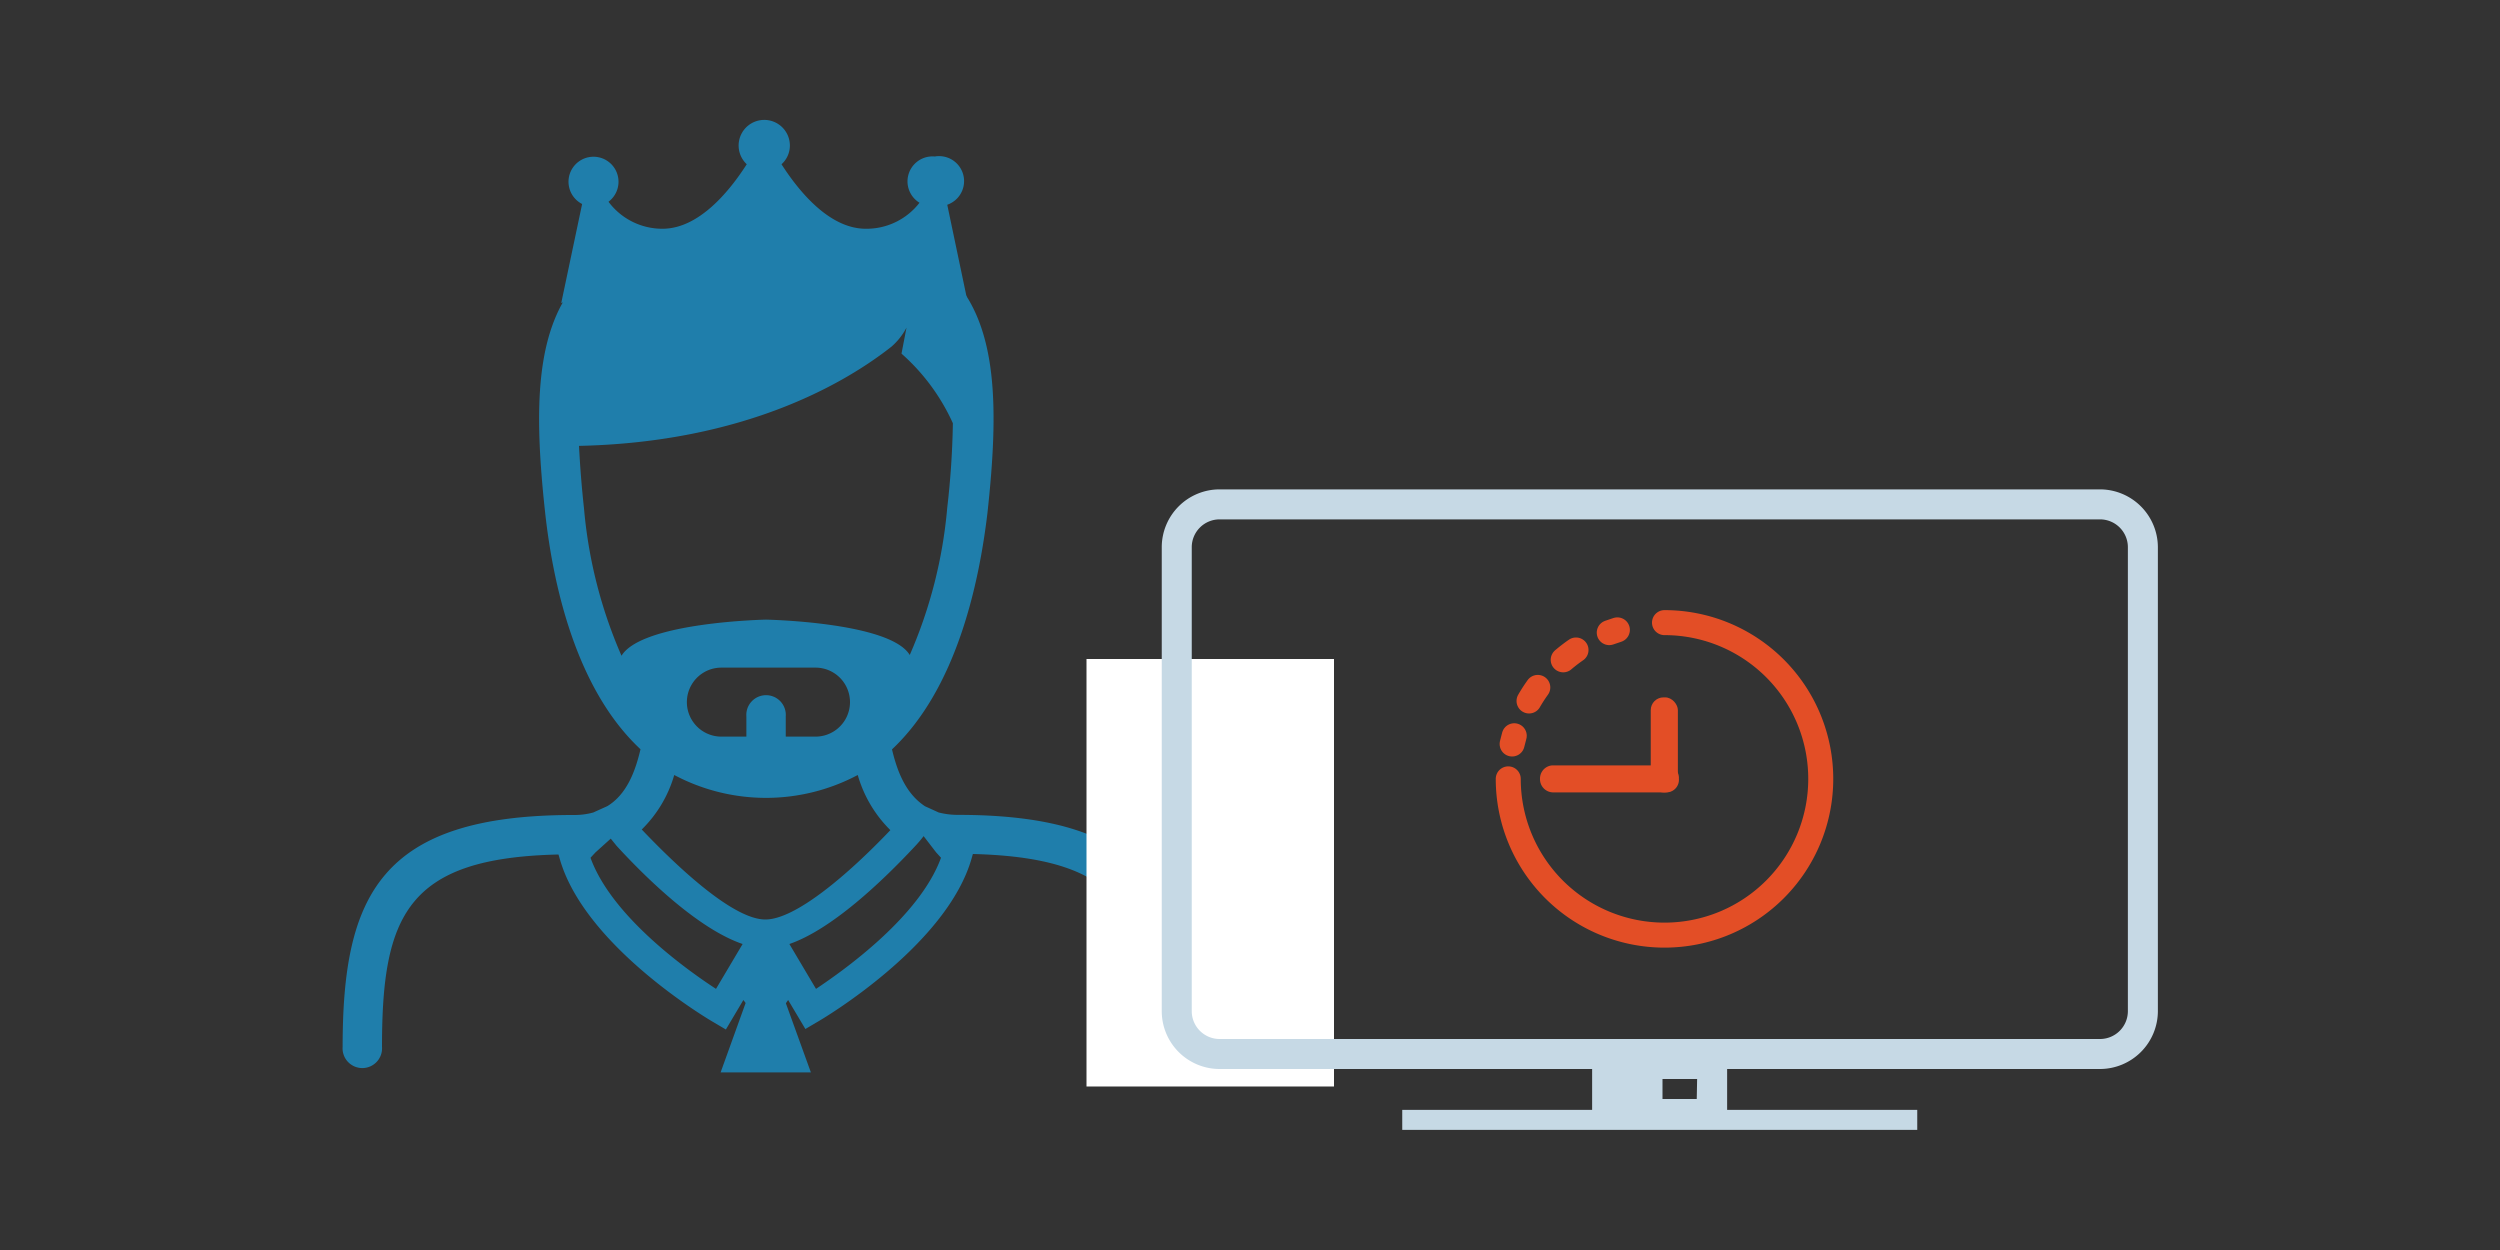 <svg id="Mode_Isolation" data-name="Mode Isolation" xmlns="http://www.w3.org/2000/svg" viewBox="0 0 200 100"><rect x="0" y="0" width="200" height="100" fill="#333333" stroke="none"/><defs><style>.cls-1{fill:#1f7eab;}.cls-2{fill:#fff;}.cls-3{fill:#c6d9e5;}.cls-4,.cls-5{fill:none;stroke:#e34e26;stroke-linecap:round;stroke-linejoin:round;stroke-width:2px;}.cls-5{stroke-dasharray:1.29 3.01;}.cls-6{fill:#e34e26;}</style></defs><title>SVG Profils recherches</title><path class="cls-1" d="M47.24,68.62l.4-.43,1.22-1.1.47.58c2.75,3,6.73,6.71,10.08,7.85l-2.13,3.59C54.89,77.55,48.92,73.28,47.24,68.62Zm4.1-2.26A10,10,0,0,0,53.94,62a15.64,15.64,0,0,0,14.68,0,10.08,10.08,0,0,0,2.61,4.41c-3.4,3.57-7.6,7.15-10,7.15S54.74,69.93,51.34,66.36Zm11.81,9.16c3.34-1.15,7.33-4.9,10.08-7.85a9.46,9.46,0,0,0,.66-.78l1,1.3.39.43c-1.69,4.66-7.66,8.93-10,10.49Zm-3.44-18.2v1.61h-2a2.76,2.76,0,0,1,0-5.52h7.53a2.76,2.76,0,0,1,0,5.52H62.86V57.32a1.58,1.58,0,1,0-3.15,0Zm1.57-7.75s-9.91.19-11.56,2.89a37.5,37.5,0,0,1-3-11.79c-.2-1.82-.32-3.46-.4-5,13.35-.29,21.4-5.1,25-7.94h0a5.25,5.25,0,0,0,1.2-1.52l-.4,2.08a16.47,16.47,0,0,1,4.11,5.57,67.31,67.31,0,0,1-.45,6.75,37.5,37.5,0,0,1-3,11.79C71.19,49.76,61.28,49.57,61.28,49.57ZM27.41,83.74a1.58,1.58,0,1,0,3.15,0c0-10.52,2-15.11,14.12-15.38l.08.28c1.94,7,11.89,12.89,12.31,13.13l1,.59L59.47,80l.18.24-2,5.55h7.22l-2-5.53.18-.26,1.38,2.32,1-.59c.42-.24,10.38-6.13,12.32-13.13l.08-.28C90,68.63,92,73.22,92,83.74a1.58,1.58,0,1,0,3.15,0c0-12-3-18.55-18.49-18.55A6.21,6.21,0,0,1,75.1,65L74,64.5c-1.52-1-2.21-2.73-2.64-4.55C76.5,55.12,78.32,46.76,79,41c.91-8.37.81-14.75-2.71-18.67-1.93-2.15-4.8-3.47-9-4.06a37.17,37.17,0,0,0-11.72,0c-4.31.57-7.26,1.89-9.23,4.09C42.81,26.26,42.7,32.64,43.61,41c.63,5.75,2.45,14.11,7.63,18.94-.43,1.84-1.13,3.62-2.65,4.55L47.46,65a5.68,5.68,0,0,1-1.56.2C30.36,65.19,27.42,71.71,27.41,83.74Z"/><rect class="cls-2" x="86.92" y="52.72" width="19.8" height="34.2" transform="translate(193.64 139.64) rotate(-180)"/><path class="cls-3" d="M92.94,80.89V43.78a4.63,4.63,0,0,1,4.62-4.63H168a4.64,4.64,0,0,1,4.63,4.63V80.89A4.64,4.64,0,0,1,168,85.52H97.56A4.63,4.63,0,0,1,92.94,80.89Zm4.62-39.34a2.23,2.23,0,0,0-2.22,2.23V80.89a2.23,2.23,0,0,0,2.22,2.23H168a2.23,2.23,0,0,0,2.23-2.23V43.78A2.23,2.23,0,0,0,168,41.55Z"/><path class="cls-3" d="M127.37,83.92h10.8v6.4h-10.8Zm8.4,2.4H133v1.6h2.74Z"/><rect class="cls-3" x="112.17" y="88.78" width="41.2" height="1.6" transform="translate(265.55 179.17) rotate(-180)"/><path class="cls-1" d="M61.16,21.87A55.7,55.7,0,0,0,44.9,24.24l1.67-7.92a2,2,0,1,1,2.11-.18A5.36,5.36,0,0,0,53,18.3c2.88,0,5.31-2.93,6.74-5.16a2.05,2.05,0,1,1,3.45-1.51,2,2,0,0,1-.67,1.51c1.43,2.23,3.86,5.16,6.74,5.16a5.35,5.35,0,0,0,4.3-2.08,2,2,0,0,1,1.22-3.7,2,2,0,0,1,1,3.86l1.65,7.86A55.87,55.87,0,0,0,61.16,21.87Z"/><path class="cls-4" d="M120.66,62.31a12.5,12.5,0,1,0,12.5-12.5"/><path class="cls-4" d="M129.39,50.39l-.65.22"/><path class="cls-5" d="M126.08,52a12.58,12.58,0,0,0-4.43,5.43"/><path class="cls-4" d="M121.14,58.86c-.06.22-.11.44-.17.66"/><rect class="cls-6" x="132.06" y="55.79" width="2.17" height="7.6" rx="1.02"/><path class="cls-6" d="M123.2,62.31h0a1.06,1.06,0,0,0,1,1.08l9.11,0a1,1,0,0,0,1-1.09h0a1,1,0,0,0-1-1.07l-9.12,0A1.06,1.06,0,0,0,123.2,62.31Z"/></svg>